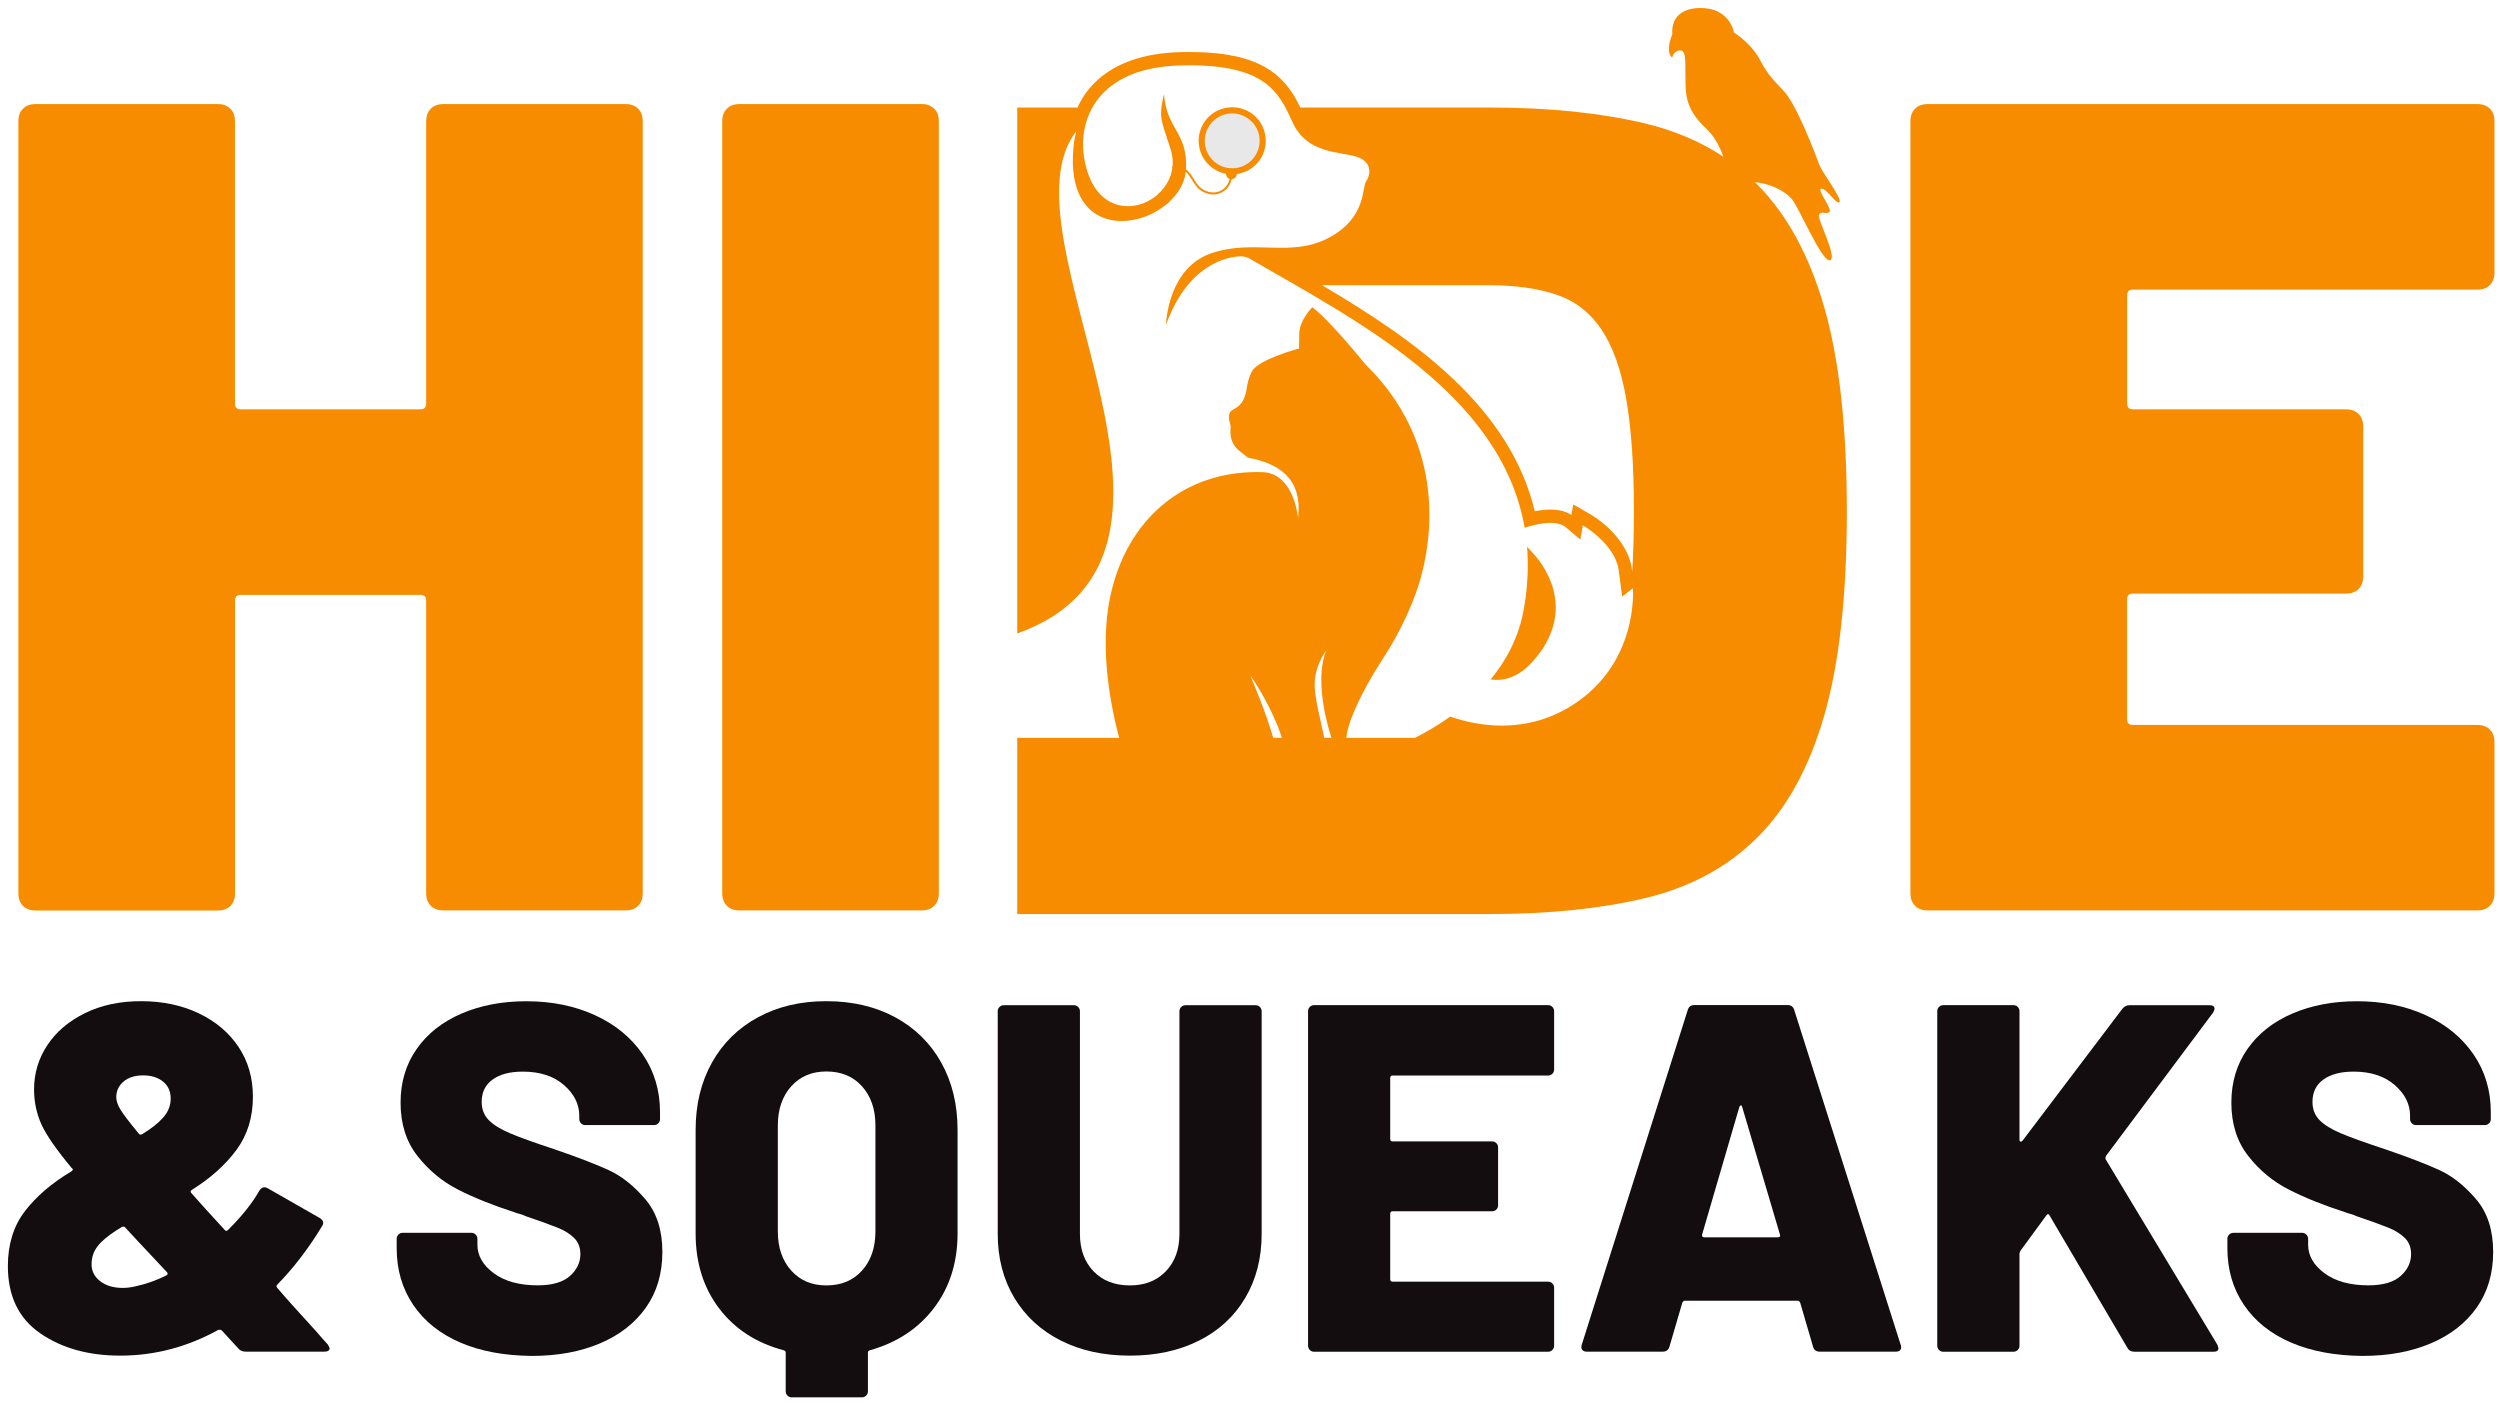 <?xml version="1.0" encoding="utf-8"?>
<!-- Generator: Adobe Illustrator 27.1.1, SVG Export Plug-In . SVG Version: 6.00 Build 0)  -->
<svg version="1.1" id="Layer_1" xmlns="http://www.w3.org/2000/svg" xmlns:xlink="http://www.w3.org/1999/xlink" x="0px" y="0px"
	 viewBox="0 0 339.95 191.96" style="enable-background:new 0 0 339.95 191.96;" xml:space="preserve">
<style type="text/css">
	.st0{fill:#E8E8E8;}
	.st1{fill:#F78C00;}
	.st2{fill-rule:evenodd;clip-rule:evenodd;fill:#F78C00;}
	.st3{fill:#140D0F;}
</style>
<g>
	<circle class="st0" cx="167.56" cy="19.15" r="4.14"/>
	<path class="st1" d="M166.89,23.66c-0.58-0.09-1.14-0.28-1.65-0.58c-0.51-0.3-0.95-0.69-1.31-1.16c-0.37-0.48-0.64-1.03-0.79-1.63
		c-0.15-0.6-0.19-1.2-0.1-1.81c0.09-0.58,0.28-1.14,0.58-1.65c0.3-0.51,0.69-0.95,1.16-1.31c0.48-0.37,1.03-0.64,1.63-0.79
		s1.2-0.19,1.81-0.1c0.58,0.09,1.14,0.28,1.65,0.58c0.51,0.3,0.95,0.69,1.31,1.16c0.37,0.48,0.64,1.03,0.79,1.63
		c0.15,0.6,0.19,1.2,0.1,1.81c-0.09,0.58-0.28,1.14-0.58,1.65s-0.69,0.95-1.16,1.31c-0.48,0.37-1.03,0.64-1.63,0.79
		C168.11,23.71,167.5,23.75,166.89,23.66z M163.94,20.09c0.52,1.99,2.56,3.19,4.55,2.68c1.99-0.52,3.19-2.56,2.68-4.55
		c-0.52-1.99-2.56-3.19-4.55-2.68C164.63,16.05,163.43,18.09,163.94,20.09z"/>
	<g>
		<path class="st1" d="M158.9,27.53c-0.07,0.07-0.15,0.14-0.22,0.2c-0.53-0.32-0.95-0.78-1.2-1.33v-0.01
			c0.08-0.06,0.15-0.13,0.21-0.2C157.92,26.75,158.34,27.23,158.9,27.53z"/>
		<path class="st1" d="M167.48,24.36c-0.11,0.5-0.35,1.04-0.82,1.45c-0.4,0.35-0.85,0.5-0.97,0.54c-0.8,0.23-1.5-0.02-1.72-0.1
			c-0.99-0.34-1.44-1.07-1.88-1.78c-0.26-0.41-0.5-0.81-0.84-1.11h-0.01c-0.2-0.18-0.44-0.32-0.73-0.41
			c-0.35-0.11-0.74-0.13-1.1-0.06c0.02-0.09,0.03-0.19,0.04-0.29c0.38-0.05,0.78-0.02,1.14,0.09c0.26,0.08,0.49,0.2,0.68,0.34
			c0.46,0.34,0.76,0.82,1.05,1.29c0.41,0.67,0.84,1.36,1.74,1.67c0.2,0.08,0.84,0.3,1.55,0.09c0.11-0.03,0.51-0.16,0.87-0.48
			c0.41-0.36,0.62-0.83,0.73-1.27c0.14-0.58,0.1-1.1,0.08-1.25c-0.01-0.08,0.05-0.15,0.12-0.15c0.08-0.01,0.15,0.04,0.15,0.12
			C167.58,23.21,167.63,23.75,167.48,24.36z"/>
	</g>
	<path class="st1" d="M167.13,24.3c-0.36-0.17-0.51-0.61-0.34-0.97c0.17-0.36,0.61-0.51,0.97-0.34c0.36,0.17,0.51,0.61,0.34,0.97
		C167.93,24.32,167.49,24.47,167.13,24.3z"/>
</g>
<g>
	<g>
		<path class="st2" d="M248.06,41.78c-2.05-7.1-5.1-12.68-9.15-16.73c-0.1-0.09-0.19-0.18-0.28-0.27c1.72,0.09,4.1,1.09,5.08,2.36
			c1.07,1.39,4.07,8.57,5.14,8.25c1.08-0.32-1.82-5.68-1.5-6.22c0.32-0.53,0.86,0,1.4-0.32c0.53-0.32-1.83-3.21-1.08-3.21
			s2.15,2.36,2.47,1.82c0.32-0.54-2.36-3.97-2.79-5.15c-0.43-1.18-3-8.04-4.82-9.97c-1.82-1.92-2.15-2.25-3.32-4.39
			c-1.18-2.14-3.43-3.54-3.43-3.54s-0.54-3.43-4.72-3.32s-3.65,3.54-3.65,3.54c-1.07,2.68,0,3.21,0,3.21c0-0.75,1.29-1.5,1.61-0.53
			c0.32,0.96,0,4.07,0.32,5.78c0.33,1.72,1.18,3.01,2.79,4.51c1.19,1.11,1.92,2.88,2.21,3.71c-3.1-2.06-6.63-3.56-10.59-4.51
			c-6.05-1.45-13.12-2.18-21.22-2.18h-25.71c-0.34-0.7-0.71-1.38-1.14-2.04c-1.31-1.98-3-3.32-5.21-4.19
			c-3.06-1.21-6.78-1.38-10.03-1.3c-4.58,0.12-9.4,1.36-12.41,5.07c-0.62,0.76-1.12,1.59-1.51,2.46h-8.2v71.52
			c30.23-10.84-3.01-54.11,8.04-68.3c0,0.07-0.24,0.96-0.29,1.31c-1.63,12.38,7.85,12.6,12.61,8.58c0.07-0.06,0.15-0.13,0.22-0.2
			c1.27-1.13,2.16-2.58,2.34-4.17h0.01c0.01-0.11,0.02-0.22,0.02-0.33c0.01-0.03,0.01-0.05,0.01-0.08c0.2-5.04-2.62-5.27-3-10.13
			c0,0-0.37,1.31-0.4,2.5c-0.04,1.2,0.47,2.36,1.3,4.98c0.26,0.8,0.33,1.57,0.27,2.3c-0.01,0.1-0.02,0.2-0.04,0.29
			c-0.19,1.29-0.82,2.42-1.72,3.3c-0.06,0.07-0.13,0.14-0.21,0.2v0.01c-3.09,2.78-8.83,2.56-10.06-4.94
			c-0.87-5.3,1.89-12.27,13.07-12.56c11.19-0.29,13.29,3.27,15.22,7.62c1.92,4.36,6.31,4.07,8.67,4.76
			c2.36,0.69,1.96,2.62,1.38,3.38c-0.58,0.76,0.11,4.9-5.04,7.66c-5.16,2.76-10.17,0.15-15.98,2.11c-5.81,1.96-6.18,9.22-6.18,9.73
			c3.04-8.5,8.68-9.24,10-9.3c0.45-0.04,0.92,0.05,1.4,0.33c14.31,8.31,34.19,18.31,37.36,36.57c1.7-0.55,4.33-1.14,5.6-0.06
			c1.97,1.67,1.97,1.67,1.97,1.67l0.35-1.94c0,0,4.39,2.53,4.87,6.11c0.47,3.58,0.47,3.58,0.47,3.58l1.46-1.13
			c0,0,0.87,10.38-8.55,16.1c-6.32,3.84-12.74,2.59-16.29,1.35c-1.63,1.17-3.28,2.12-4.79,2.89h-9.32v-0.03
			c0.07-1.75,1.78-5.89,5.06-10.9c2.15-3.28,4.4-7.9,5.3-11.85c1.29-5.21,2.83-17.62-7.78-28.01c0,0-2.37-2.93-4.55-5.24
			s-2.69-2.51-2.69-2.51s-1.74,1.75-1.76,3.6c-0.02,1.85-0.03,2-0.03,2s-5.56,1.47-6.42,3.13c-0.86,1.67-0.51,2.69-1.2,3.93
			c-0.69,1.25-1.66,1.12-1.86,1.82c-0.19,0.71,0.2,1.5,0.19,1.73c-0.01,0.23-0.37,2.08,1.19,3.32l1.16,0.91
			c3.94,0.74,7.45,2.64,6.81,8.16c-0.41-3.05-1.84-6.09-4.82-6.19c-0.27-0.01-0.53-0.01-0.79-0.01c-9.81,0-17.15,6.13-19.64,15.7
			c-1.87,6.99-0.5,15.06,0.92,20.44h-13.86v23.96h64.21c8.1,0,15.17-0.73,21.22-2.18c6.05-1.45,11.11-4.17,15.16-8.18
			c4.05-4,7.1-9.55,9.15-16.65c2.05-7.1,3.07-16.35,3.07-27.75S250.11,48.88,248.06,41.78z M173.13,100.33
			c-1.02-3.57-2.94-8.06-3.11-8.47c0.24,0.33,2.2,3.1,3.74,6.92c0.21,0.52,0.39,1.04,0.55,1.55H173.13z M180.07,100.33
			c-0.43-2.12-1.17-4.89-1.29-6.81c-0.18-2.86,1.55-5.05,1.55-5.05c-1.35,3.32-0.36,8.54,0.7,11.8l0.03,0.06H180.07z M221.95,77.73
			l-0.06-0.42c-0.41-3.08-3.14-5.93-5.74-7.44l-2.22-1.28l-0.26,1.43c-1.39-0.9-3.26-0.84-4.97-0.5
			c-3.42-14.27-16.42-23.35-28.94-30.74h22.62c3.6,0,6.67,0.42,9.22,1.27c2.55,0.85,4.6,2.43,6.15,4.73
			c1.55,2.3,2.68,5.45,3.38,9.45c0.7,4,1.05,9.1,1.05,15.3C222.18,72.53,222.1,75.26,221.95,77.73z M208.29,75.04l-0.64-0.68
			c0.21,2.64,0.09,5.44-0.43,8.42c-0.67,3.82-2.37,7-4.52,9.61c1.78,0.26,3.8-0.27,5.77-2.5C214.02,83.63,210.86,77.72,208.29,75.04
			z"/>
	</g>
	<g>
		<g>
			<path class="st3" d="M62.59,182.56c-2.76-1.19-4.89-2.89-6.4-5.12c-1.5-2.22-2.25-4.79-2.25-7.71v-1.28
				c0-0.22,0.08-0.41,0.24-0.57c0.16-0.16,0.35-0.24,0.57-0.24h9.36c0.22,0,0.41,0.08,0.57,0.24c0.16,0.16,0.24,0.35,0.24,0.57v0.81
				c0,1.48,0.74,2.77,2.22,3.87c1.48,1.1,3.48,1.65,5.99,1.65c1.97,0,3.43-0.43,4.38-1.28c0.94-0.85,1.41-1.84,1.41-2.96
				c0-0.9-0.28-1.63-0.84-2.19c-0.56-0.56-1.31-1.03-2.26-1.41c-0.94-0.38-2.4-0.91-4.38-1.58c-0.27-0.13-0.54-0.24-0.81-0.3
				c-0.27-0.07-0.52-0.14-0.74-0.24c-2.92-0.94-5.45-1.96-7.61-3.06c-2.15-1.1-3.99-2.62-5.52-4.58c-1.53-1.95-2.29-4.36-2.29-7.24
				c0-2.78,0.73-5.22,2.19-7.3c1.46-2.09,3.49-3.69,6.09-4.81c2.6-1.12,5.54-1.68,8.82-1.68c3.46,0,6.56,0.63,9.32,1.89
				c2.76,1.26,4.92,3.03,6.5,5.32c1.57,2.29,2.36,4.91,2.36,7.88v0.94c0,0.22-0.08,0.42-0.24,0.57c-0.16,0.16-0.35,0.24-0.57,0.24
				h-9.36c-0.23,0-0.42-0.08-0.57-0.24c-0.16-0.16-0.24-0.35-0.24-0.57v-0.47c0-1.57-0.7-2.96-2.09-4.17
				c-1.39-1.21-3.25-1.82-5.59-1.82c-1.75,0-3.12,0.36-4.11,1.08c-0.99,0.72-1.48,1.73-1.48,3.03c0,0.99,0.31,1.81,0.94,2.46
				c0.63,0.65,1.6,1.26,2.93,1.82c1.32,0.56,3.35,1.29,6.09,2.19c3.14,1.08,5.59,2.02,7.34,2.83c1.75,0.81,3.4,2.12,4.95,3.94
				s2.32,4.21,2.32,7.17c0,2.92-0.74,5.43-2.22,7.54c-1.48,2.11-3.56,3.74-6.23,4.88c-2.67,1.14-5.78,1.72-9.32,1.72
				C68.6,184.34,65.35,183.75,62.59,182.56z"/>
			<path class="st3" d="M121.73,138.33c2.69,1.46,4.78,3.51,6.26,6.16c1.48,2.65,2.22,5.7,2.22,9.16v14.07
				c0,3.95-1.07,7.33-3.2,10.13c-2.13,2.81-5.04,4.72-8.72,5.76c-0.18,0.05-0.27,0.16-0.27,0.34v5.25c0,0.22-0.08,0.41-0.24,0.57
				c-0.16,0.16-0.35,0.24-0.57,0.24h-9.56c-0.23,0-0.42-0.08-0.57-0.24c-0.16-0.16-0.24-0.35-0.24-0.57v-5.25
				c0-0.18-0.09-0.29-0.27-0.34c-3.73-0.99-6.65-2.88-8.78-5.69c-2.13-2.8-3.2-6.2-3.2-10.2v-14.07c0-3.46,0.74-6.51,2.22-9.16
				c1.48-2.65,3.57-4.7,6.26-6.16c2.69-1.46,5.79-2.19,9.29-2.19C115.92,136.14,119.04,136.88,121.73,138.33z M119.04,153.04
				c0-2.2-0.61-3.97-1.82-5.32c-1.21-1.35-2.83-2.02-4.85-2.02c-1.98,0-3.57,0.67-4.78,2.02c-1.21,1.35-1.82,3.12-1.82,5.32v14.41
				c0,2.2,0.61,3.97,1.82,5.32c1.21,1.35,2.8,2.02,4.78,2.02c2.02,0,3.64-0.67,4.85-2.02c1.21-1.35,1.82-3.12,1.82-5.32V153.04z"/>
			<path class="st3" d="M144.25,182.29c-2.72-1.37-4.82-3.31-6.33-5.82c-1.5-2.51-2.25-5.41-2.25-8.68v-30.29
				c0-0.22,0.08-0.41,0.24-0.57c0.16-0.16,0.35-0.24,0.57-0.24h9.56c0.22,0,0.41,0.08,0.57,0.24c0.16,0.16,0.24,0.35,0.24,0.57
				v30.29c0,2.11,0.62,3.8,1.85,5.08c1.23,1.28,2.88,1.92,4.95,1.92c2.02,0,3.65-0.64,4.88-1.92c1.23-1.28,1.85-2.97,1.85-5.08
				v-30.29c0-0.22,0.08-0.41,0.24-0.57c0.16-0.16,0.35-0.24,0.57-0.24h9.56c0.22,0,0.41,0.08,0.57,0.24
				c0.16,0.16,0.24,0.35,0.24,0.57v30.29c0,3.28-0.74,6.17-2.22,8.68c-1.48,2.51-3.58,4.46-6.29,5.82
				c-2.72,1.37-5.85,2.05-9.39,2.05C150.09,184.34,146.96,183.66,144.25,182.29z"/>
			<path class="st3" d="M211.09,146.01c-0.16,0.16-0.35,0.24-0.57,0.24h-21.14c-0.22,0-0.34,0.11-0.34,0.34v8.28
				c0,0.22,0.11,0.34,0.34,0.34h13.53c0.22,0,0.41,0.08,0.57,0.24c0.16,0.16,0.23,0.35,0.23,0.57v7.88c0,0.22-0.08,0.42-0.23,0.57
				c-0.16,0.16-0.35,0.24-0.57,0.24h-13.53c-0.22,0-0.34,0.11-0.34,0.34v8.89c0,0.22,0.11,0.34,0.34,0.34h21.14
				c0.22,0,0.42,0.08,0.57,0.24c0.16,0.16,0.24,0.35,0.24,0.57V183c0,0.22-0.08,0.42-0.24,0.57c-0.16,0.16-0.35,0.24-0.57,0.24
				h-31.84c-0.23,0-0.42-0.08-0.57-0.24c-0.16-0.16-0.24-0.35-0.24-0.57v-45.51c0-0.22,0.08-0.41,0.24-0.57
				c0.16-0.16,0.35-0.24,0.57-0.24h31.84c0.22,0,0.42,0.08,0.57,0.24c0.16,0.16,0.24,0.35,0.24,0.57v7.94
				C211.33,145.66,211.25,145.85,211.09,146.01z"/>
			<path class="st3" d="M246.54,183.13l-1.75-5.99c-0.09-0.18-0.2-0.27-0.34-0.27H229.1c-0.13,0-0.25,0.09-0.34,0.27l-1.75,5.99
				c-0.13,0.45-0.45,0.67-0.94,0.67h-10.3c-0.27,0-0.47-0.08-0.61-0.24s-0.16-0.39-0.07-0.71l14.41-45.51
				c0.13-0.45,0.43-0.67,0.88-0.67h12.72c0.45,0,0.74,0.22,0.88,0.67l14.47,45.51c0.04,0.09,0.07,0.2,0.07,0.34
				c0,0.4-0.25,0.61-0.74,0.61h-10.3C246.98,183.81,246.67,183.58,246.54,183.13z M231.73,168.25h10.03c0.27,0,0.36-0.13,0.27-0.4
				l-5.12-17.3c-0.05-0.18-0.11-0.26-0.2-0.24c-0.09,0.02-0.16,0.1-0.2,0.24l-5.05,17.3C231.41,168.12,231.5,168.25,231.73,168.25z"
				/>
			<path class="st3" d="M263.67,183.57c-0.16-0.16-0.24-0.35-0.24-0.57v-45.51c0-0.22,0.08-0.41,0.24-0.57
				c0.16-0.16,0.35-0.24,0.57-0.24h9.56c0.22,0,0.42,0.08,0.57,0.24c0.16,0.16,0.24,0.35,0.24,0.57v17.5c0,0.13,0.04,0.21,0.13,0.24
				c0.09,0.02,0.18-0.01,0.27-0.1l13.6-17.97c0.27-0.31,0.58-0.47,0.94-0.47h10.91c0.45,0,0.67,0.16,0.67,0.47
				c0,0.13-0.07,0.31-0.2,0.54l-14.54,19.46c-0.09,0.18-0.11,0.34-0.07,0.47l15.21,25.24c0.09,0.27,0.13,0.43,0.13,0.47
				c0,0.32-0.23,0.47-0.67,0.47h-10.7c-0.49,0-0.83-0.18-1.01-0.54l-10.57-17.97c-0.13-0.27-0.29-0.27-0.47,0l-3.5,4.78
				c-0.09,0.18-0.13,0.31-0.13,0.4V183c0,0.22-0.08,0.42-0.24,0.57s-0.35,0.24-0.57,0.24h-9.56
				C264.01,183.81,263.82,183.73,263.67,183.57z"/>
			<path class="st3" d="M311.53,182.56c-2.76-1.19-4.89-2.89-6.4-5.12c-1.5-2.22-2.25-4.79-2.25-7.71v-1.28
				c0-0.22,0.08-0.41,0.24-0.57c0.16-0.16,0.35-0.24,0.57-0.24h9.36c0.22,0,0.41,0.08,0.57,0.24c0.16,0.16,0.24,0.35,0.24,0.57v0.81
				c0,1.48,0.74,2.77,2.22,3.87c1.48,1.1,3.48,1.65,5.99,1.65c1.97,0,3.43-0.43,4.38-1.28c0.94-0.85,1.41-1.84,1.41-2.96
				c0-0.9-0.28-1.63-0.84-2.19c-0.56-0.56-1.31-1.03-2.25-1.41c-0.94-0.38-2.4-0.91-4.38-1.58c-0.27-0.13-0.54-0.24-0.81-0.3
				c-0.27-0.07-0.52-0.14-0.74-0.24c-2.92-0.94-5.45-1.96-7.61-3.06c-2.15-1.1-4-2.62-5.52-4.58c-1.53-1.95-2.29-4.36-2.29-7.24
				c0-2.78,0.73-5.22,2.19-7.3c1.46-2.09,3.49-3.69,6.09-4.81c2.6-1.12,5.54-1.68,8.82-1.68c3.46,0,6.56,0.63,9.32,1.89
				c2.76,1.26,4.92,3.03,6.5,5.32c1.57,2.29,2.36,4.91,2.36,7.88v0.94c0,0.22-0.08,0.42-0.24,0.57c-0.16,0.16-0.35,0.24-0.57,0.24
				h-9.36c-0.22,0-0.42-0.08-0.57-0.24c-0.16-0.16-0.24-0.35-0.24-0.57v-0.47c0-1.57-0.7-2.96-2.09-4.17
				c-1.39-1.21-3.25-1.82-5.59-1.82c-1.75,0-3.12,0.36-4.11,1.08c-0.99,0.72-1.48,1.73-1.48,3.03c0,0.99,0.31,1.81,0.94,2.46
				c0.63,0.65,1.6,1.26,2.93,1.82c1.32,0.56,3.35,1.29,6.09,2.19c3.14,1.08,5.59,2.02,7.34,2.83c1.75,0.81,3.4,2.12,4.95,3.94
				c1.55,1.82,2.32,4.21,2.32,7.17c0,2.92-0.74,5.43-2.22,7.54c-1.48,2.11-3.56,3.74-6.23,4.88c-2.67,1.14-5.78,1.72-9.32,1.72
				C317.53,184.34,314.29,183.75,311.53,182.56z"/>
		</g>
	</g>
	<g>
		<path class="st1" d="M58.58,14.78c0.42-0.42,0.99-0.63,1.72-0.63h24.75c0.73,0,1.3,0.21,1.72,0.63c0.42,0.42,0.63,0.99,0.63,1.72
			v104.95c0,0.73-0.21,1.31-0.63,1.72c-0.42,0.42-0.99,0.63-1.72,0.63H60.3c-0.73,0-1.31-0.21-1.72-0.63
			c-0.42-0.42-0.63-0.99-0.63-1.72V81.67c0-0.52-0.26-0.78-0.78-0.78H32.74c-0.52,0-0.78,0.26-0.78,0.78v39.79
			c0,0.73-0.21,1.31-0.63,1.72c-0.42,0.42-0.99,0.63-1.72,0.63H4.85c-0.73,0-1.31-0.21-1.72-0.63c-0.42-0.42-0.63-0.99-0.63-1.72
			V16.5c0-0.73,0.21-1.3,0.63-1.72c0.42-0.42,0.99-0.63,1.72-0.63H29.6c0.73,0,1.3,0.21,1.72,0.63c0.42,0.42,0.63,0.99,0.63,1.72
			v38.38c0,0.52,0.26,0.78,0.78,0.78h24.44c0.52,0,0.78-0.26,0.78-0.78V16.5C57.96,15.77,58.16,15.2,58.58,14.78z"/>
		<path class="st1" d="M98.84,123.17c-0.42-0.42-0.63-0.99-0.63-1.72V16.5c0-0.73,0.21-1.3,0.63-1.72c0.42-0.42,0.99-0.63,1.72-0.63
			h24.75c0.73,0,1.3,0.21,1.72,0.63c0.42,0.42,0.63,0.99,0.63,1.72v104.95c0,0.73-0.21,1.31-0.63,1.72
			c-0.42,0.42-0.99,0.63-1.72,0.63h-24.75C99.83,123.8,99.25,123.59,98.84,123.17z"/>
	</g>
	<g>
		<path class="st1" d="M338.58,38.75c-0.42,0.42-0.99,0.63-1.72,0.63h-46.83c-0.52,0-0.78,0.26-0.78,0.78v14.72
			c0,0.52,0.26,0.78,0.78,0.78H319c0.73,0,1.3,0.21,1.72,0.63c0.42,0.42,0.63,0.99,0.63,1.72v20.36c0,0.73-0.21,1.31-0.63,1.72
			c-0.42,0.42-0.99,0.63-1.72,0.63h-28.98c-0.52,0-0.78,0.26-0.78,0.78V97.8c0,0.52,0.26,0.78,0.78,0.78h46.83
			c0.73,0,1.3,0.21,1.72,0.63c0.42,0.42,0.63,0.99,0.63,1.72v20.52c0,0.73-0.21,1.31-0.63,1.72c-0.42,0.42-0.99,0.63-1.72,0.63
			h-74.72c-0.73,0-1.31-0.21-1.72-0.63c-0.42-0.42-0.63-0.99-0.63-1.72V16.5c0-0.73,0.21-1.3,0.63-1.72
			c0.42-0.42,0.99-0.63,1.72-0.63h74.72c0.73,0,1.3,0.21,1.72,0.63c0.42,0.42,0.63,0.99,0.63,1.72v20.52
			C339.21,37.75,339,38.33,338.58,38.75z"/>
	</g>
	<g>
		<g>
			<path class="st3" d="M44.82,183.33c0,0.32-0.25,0.47-0.74,0.47H33.45c-0.45,0-0.79-0.13-1.01-0.4l-2.29-2.49
				c-0.09-0.09-0.25-0.11-0.47-0.07c-4.22,2.33-8.66,3.5-13.33,3.5c-4.31,0-7.93-1.01-10.87-3.03c-2.94-2.02-4.41-5.07-4.41-9.15
				c0-2.96,0.77-5.45,2.32-7.47s3.65-3.81,6.29-5.39c0.27-0.18,0.29-0.34,0.07-0.47c-2.06-2.47-3.43-4.44-4.11-5.92
				c-0.67-1.48-1.01-3.07-1.01-4.78c0-2.2,0.61-4.21,1.82-6.03c1.21-1.82,2.92-3.26,5.12-4.34c2.2-1.08,4.73-1.62,7.61-1.62
				c2.92,0,5.53,0.55,7.84,1.65c2.31,1.1,4.12,2.63,5.42,4.58c1.3,1.95,1.95,4.21,1.95,6.77c0,2.78-0.74,5.18-2.22,7.2
				c-1.48,2.02-3.5,3.84-6.06,5.45c-0.23,0.13-0.25,0.29-0.07,0.47c0.94,1.08,2.45,2.74,4.51,4.98c0.13,0.18,0.29,0.18,0.47,0
				c1.89-1.88,3.3-3.66,4.24-5.32c0.13-0.22,0.3-0.37,0.5-0.44c0.2-0.07,0.41-0.03,0.64,0.1l7.07,4.04
				c0.49,0.31,0.61,0.67,0.34,1.08c-1.84,3.05-3.88,5.72-6.13,8.01c-0.13,0.13-0.11,0.29,0.07,0.47c0.94,1.12,2.67,3.05,5.18,5.79
				c0.36,0.4,0.67,0.76,0.94,1.08c0.27,0.31,0.49,0.56,0.67,0.74C44.73,183.07,44.82,183.25,44.82,183.33z M22.61,173.44
				c0.22-0.13,0.25-0.29,0.07-0.47l-2.96-3.16c-0.18-0.18-1.08-1.14-2.69-2.89c-0.09-0.13-0.25-0.16-0.47-0.07
				c-1.21,0.72-2.15,1.41-2.83,2.09c-0.67,0.67-1.08,1.41-1.21,2.22c-0.04,0.18-0.07,0.43-0.07,0.74c0,0.94,0.39,1.72,1.18,2.32
				c0.78,0.61,1.81,0.91,3.06,0.91c0.54,0,1.1-0.07,1.68-0.2C19.85,174.61,21.26,174.11,22.61,173.44z M16.79,147.08
				c-0.65,0.56-0.98,1.27-0.98,2.12c0,0.5,0.19,1.06,0.57,1.68c0.38,0.63,1.2,1.71,2.46,3.23c0.09,0.18,0.25,0.22,0.47,0.13
				c1.26-0.76,2.22-1.52,2.89-2.29c0.67-0.76,1.01-1.62,1.01-2.56c0-0.99-0.35-1.76-1.04-2.32c-0.7-0.56-1.6-0.84-2.73-0.84
				C18.32,146.24,17.44,146.52,16.79,147.08z"/>
		</g>
	</g>
</g>
</svg>
